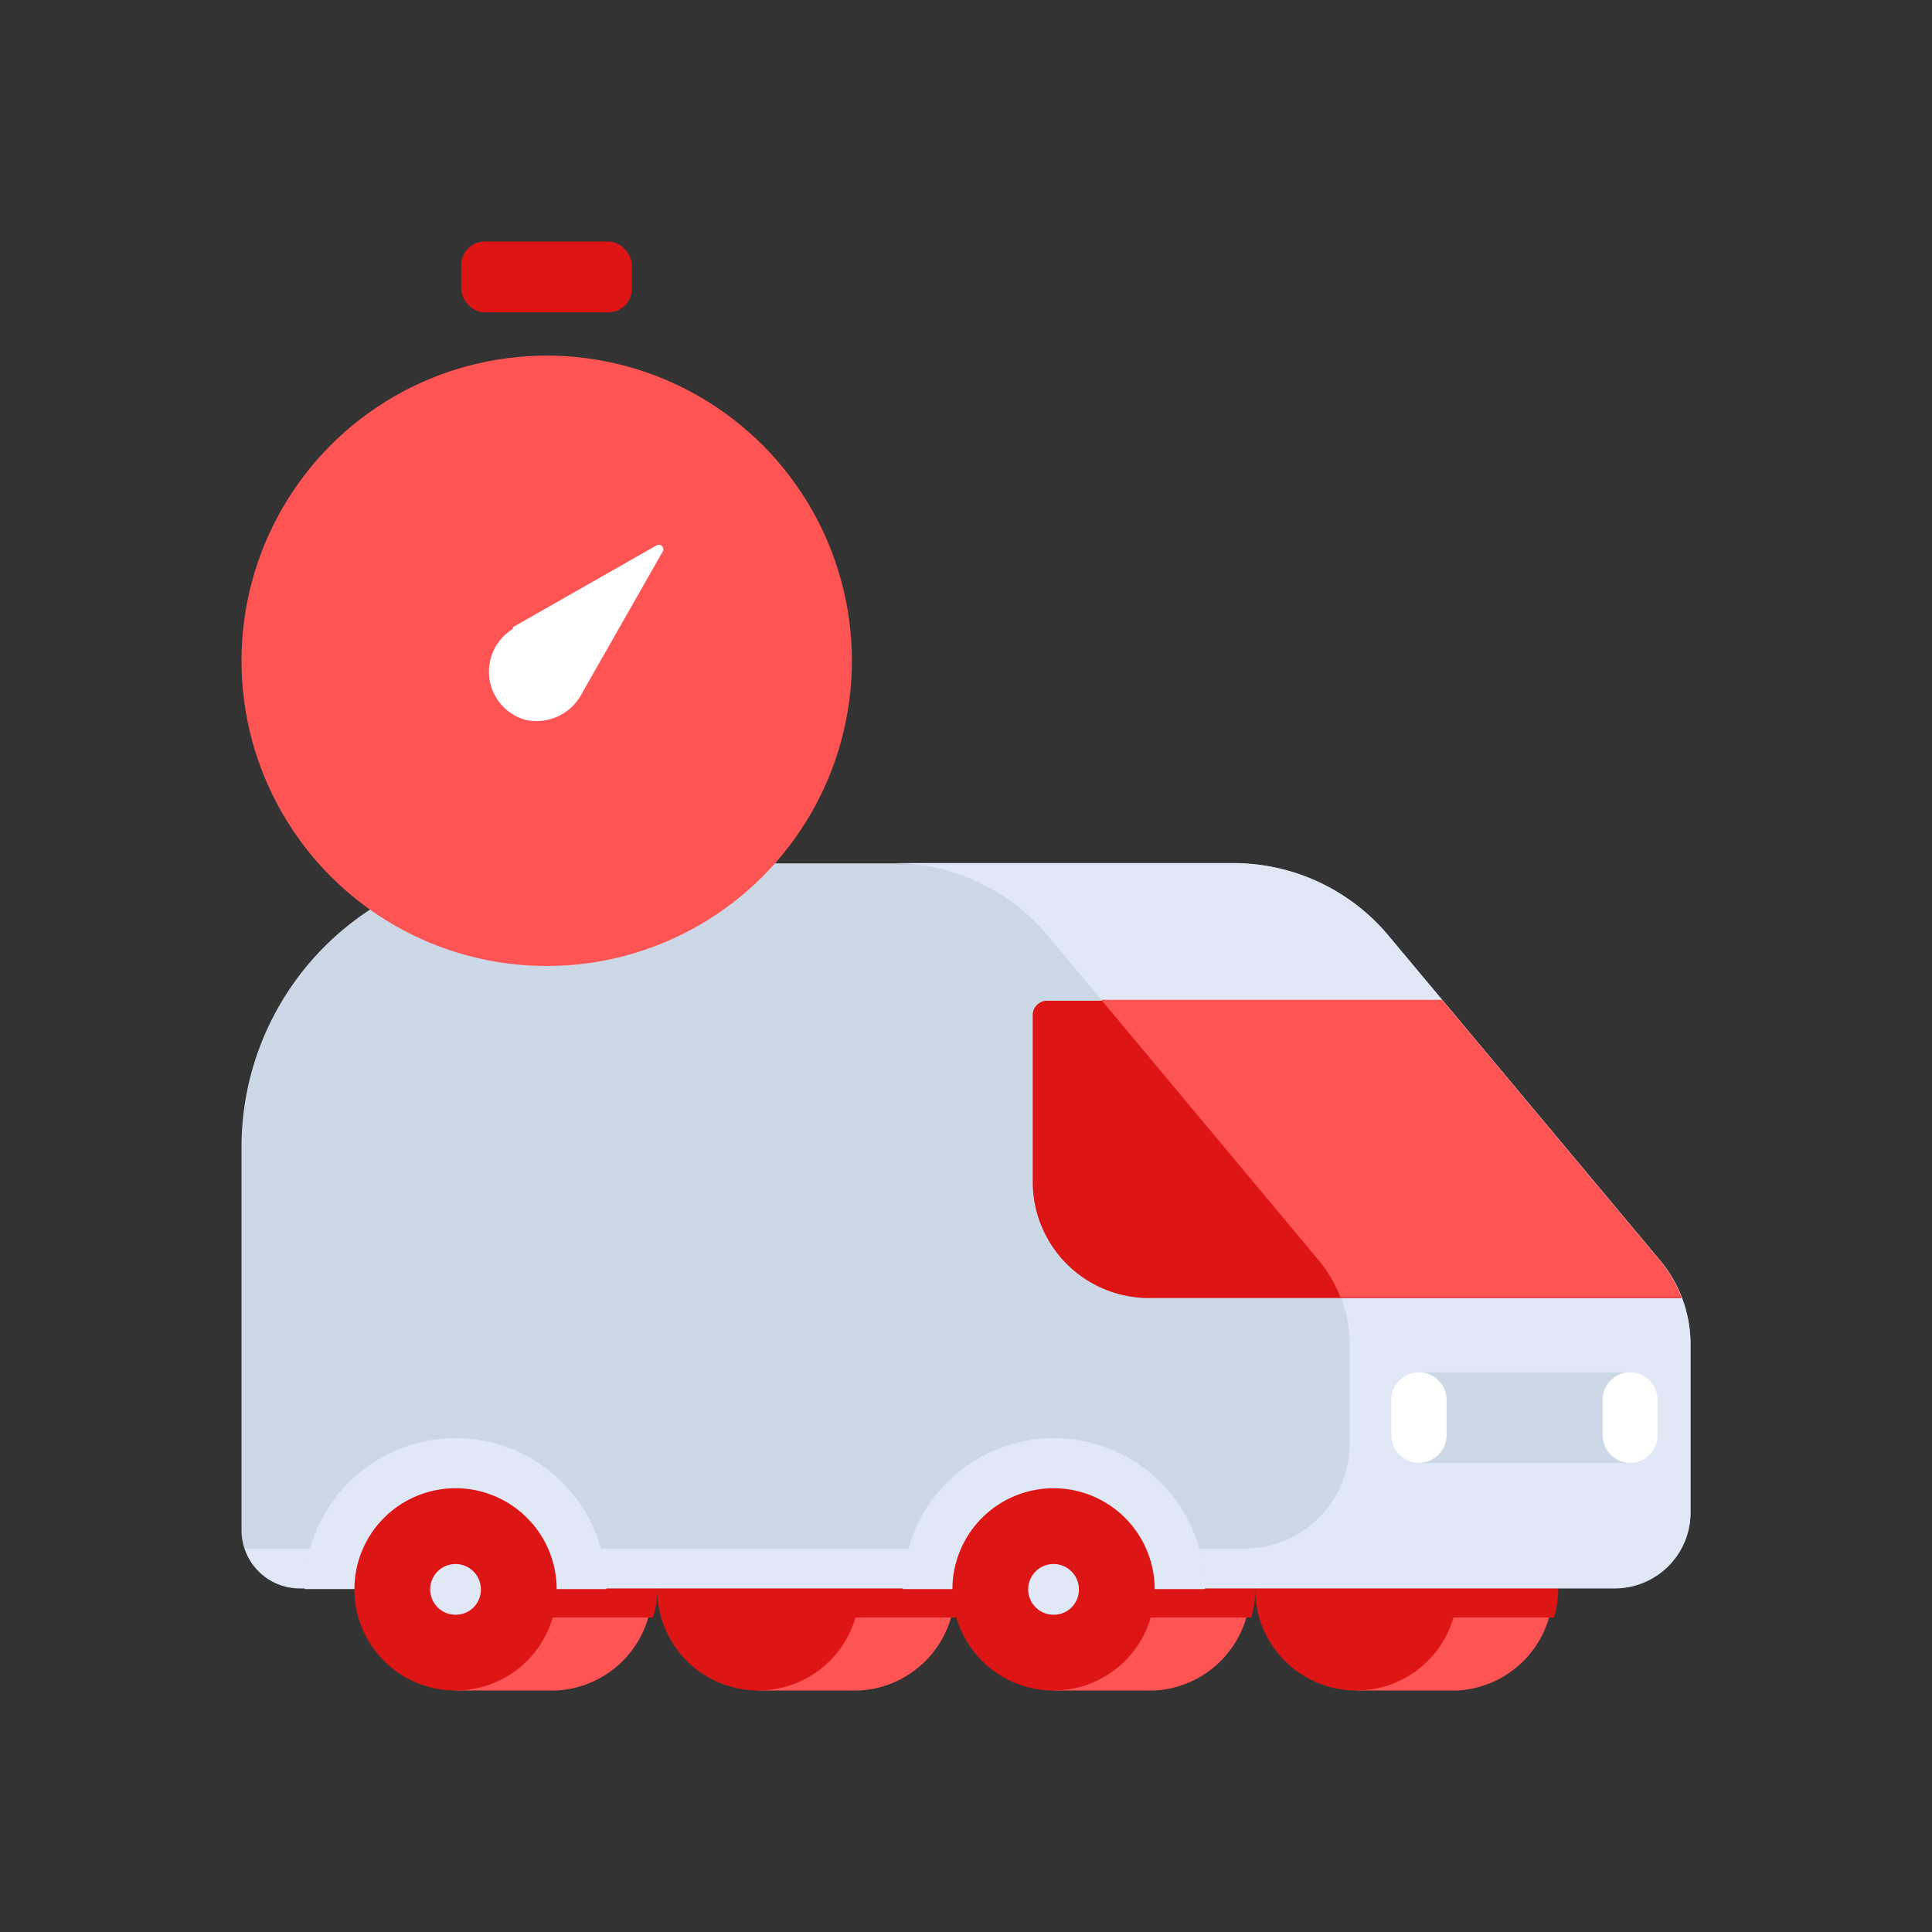 <svg id="Layer_1" data-name="Layer 1" xmlns="http://www.w3.org/2000/svg" viewBox="0 0 64 64"><rect x="0" y="0" width="64" height="64" fill="#333333" stroke="none"/><defs><style>.cls-1{fill:#ff5454;}.cls-2{fill:#dd1515;}.cls-3{fill:#ccd8e5;}.cls-4{fill:#dfe8f4;}.cls-5{fill:#fff;}</style></defs><title>shopping, shop, ecommerce, commerce, compass, direction, location, van</title><path class="cls-1" d="M48.28,49.31a3.33,3.33,0,0,0-2.89,5h-.45V56h3.34a3.35,3.35,0,0,0,0-6.69Z"/><path class="cls-2" d="M51.48,53.58a3.47,3.47,0,0,0,.14-.92,3.42,3.42,0,0,0-.18-1.06H45.12a3.42,3.42,0,0,0-.18,1.06,3.1,3.1,0,0,0,.14.92Z"/><path class="cls-2" d="M48.28,52.66A3.35,3.35,0,1,0,44.94,56,3.35,3.35,0,0,0,48.28,52.66Z"/><path class="cls-1" d="M28.47,49.31a3.32,3.32,0,0,0-2.89,5h-.46V56h3.35a3.35,3.35,0,0,0,0-6.69Z"/><path class="cls-2" d="M31.67,53.58a3.47,3.47,0,0,0,.14-.92,3.42,3.42,0,0,0-.18-1.06H25.31a3.42,3.42,0,0,0-.19,1.06,3.11,3.11,0,0,0,.15.92Z"/><path class="cls-2" d="M28.47,52.66A3.35,3.35,0,1,0,25.12,56,3.35,3.35,0,0,0,28.47,52.66Z"/><path class="cls-1" d="M38.25,49.31a3.33,3.33,0,0,0-2.89,5h-.45V56h3.34a3.35,3.35,0,0,0,0-6.69Z"/><path class="cls-2" d="M41.45,53.58a3.47,3.47,0,0,0,.14-.92,3.42,3.42,0,0,0-.18-1.06H35.09a3.42,3.42,0,0,0-.18,1.06,3.1,3.1,0,0,0,.14.92Z"/><path class="cls-1" d="M18.44,49.31a3.32,3.32,0,0,0-2.89,5h-.46V56h3.35a3.35,3.35,0,0,0,0-6.69Z"/><path class="cls-2" d="M21.63,53.58a3.11,3.11,0,0,0,.15-.92,3.42,3.42,0,0,0-.18-1.06H15.28a3.42,3.42,0,0,0-.19,1.06,3.11,3.11,0,0,0,.15.92Z"/><path class="cls-3" d="M53.48,52.62H9.94A1.93,1.93,0,0,1,8,50.69V38a9.4,9.4,0,0,1,9.4-9.4H40.86A6.69,6.69,0,0,1,46,31l9,10.76a4.32,4.32,0,0,1,1,2.77v5.57A2.51,2.51,0,0,1,53.48,52.62Z"/><path class="cls-4" d="M55,41.77,46,31a6.69,6.69,0,0,0-5.15-2.41H29.57A6.67,6.67,0,0,1,34.71,31l9,10.76a4.32,4.32,0,0,1,1,2.77l0,3.27a3.49,3.49,0,0,1-3.49,3.5H8.11a1.94,1.94,0,0,0,1.83,1.31H53.48A2.51,2.51,0,0,0,56,50.11V44.54A4.32,4.32,0,0,0,55,41.77Z"/><rect class="cls-3" x="47" y="45.46" width="6.96" height="3"/><path class="cls-2" d="M34.21,33.59v5.54A3.85,3.85,0,0,0,38.06,43H55.7a4.39,4.39,0,0,0-.7-1.2l-7.23-8.65H34.69A.48.48,0,0,0,34.21,33.59Z"/><path class="cls-1" d="M36.48,33.12l7.22,8.65a4.39,4.39,0,0,1,.7,1.2H55.7a5,5,0,0,0-.3-.62,4.6,4.6,0,0,0-.4-.58l-7.23-8.65Z"/><path class="cls-5" d="M47,48.46h0a.92.92,0,0,1-.91-.92V46.37a.91.91,0,0,1,.91-.91h0a.92.92,0,0,1,.92.91v1.17A.92.92,0,0,1,47,48.46Z"/><path class="cls-5" d="M54,48.46h0a.92.92,0,0,1-.91-.92V46.37a.91.91,0,0,1,.91-.91h0a.91.91,0,0,1,.91.91v1.17A.91.91,0,0,1,54,48.46Z"/><path class="cls-4" d="M15.09,47.64a5,5,0,0,0-5,5h10A5,5,0,0,0,15.09,47.64Z"/><path class="cls-2" d="M18.44,52.66A3.35,3.35,0,1,0,15.09,56,3.35,3.35,0,0,0,18.44,52.66Z"/><path class="cls-4" d="M15.93,52.66a.84.84,0,1,0-.84.83A.83.83,0,0,0,15.93,52.66Z"/><path class="cls-4" d="M34.91,47.64a5,5,0,0,0-5,5h10A5,5,0,0,0,34.91,47.64Z"/><path class="cls-2" d="M38.25,52.66A3.35,3.35,0,1,0,34.91,56,3.35,3.35,0,0,0,38.25,52.66Z"/><path class="cls-4" d="M35.74,52.66a.84.84,0,1,0-.83.83A.83.83,0,0,0,35.74,52.66Z"/><rect class="cls-2" x="15.28" y="8" width="5.65" height="2.35" rx="0.78"/><circle class="cls-1" cx="18.11" cy="21.89" r="10.11"/><path class="cls-5" d="M17,20.77l4.76-2.71a.15.15,0,0,1,.2.2L19.26,23a1.69,1.69,0,0,1-1.88.84,1.66,1.66,0,0,1-.4-3Z"/></svg>